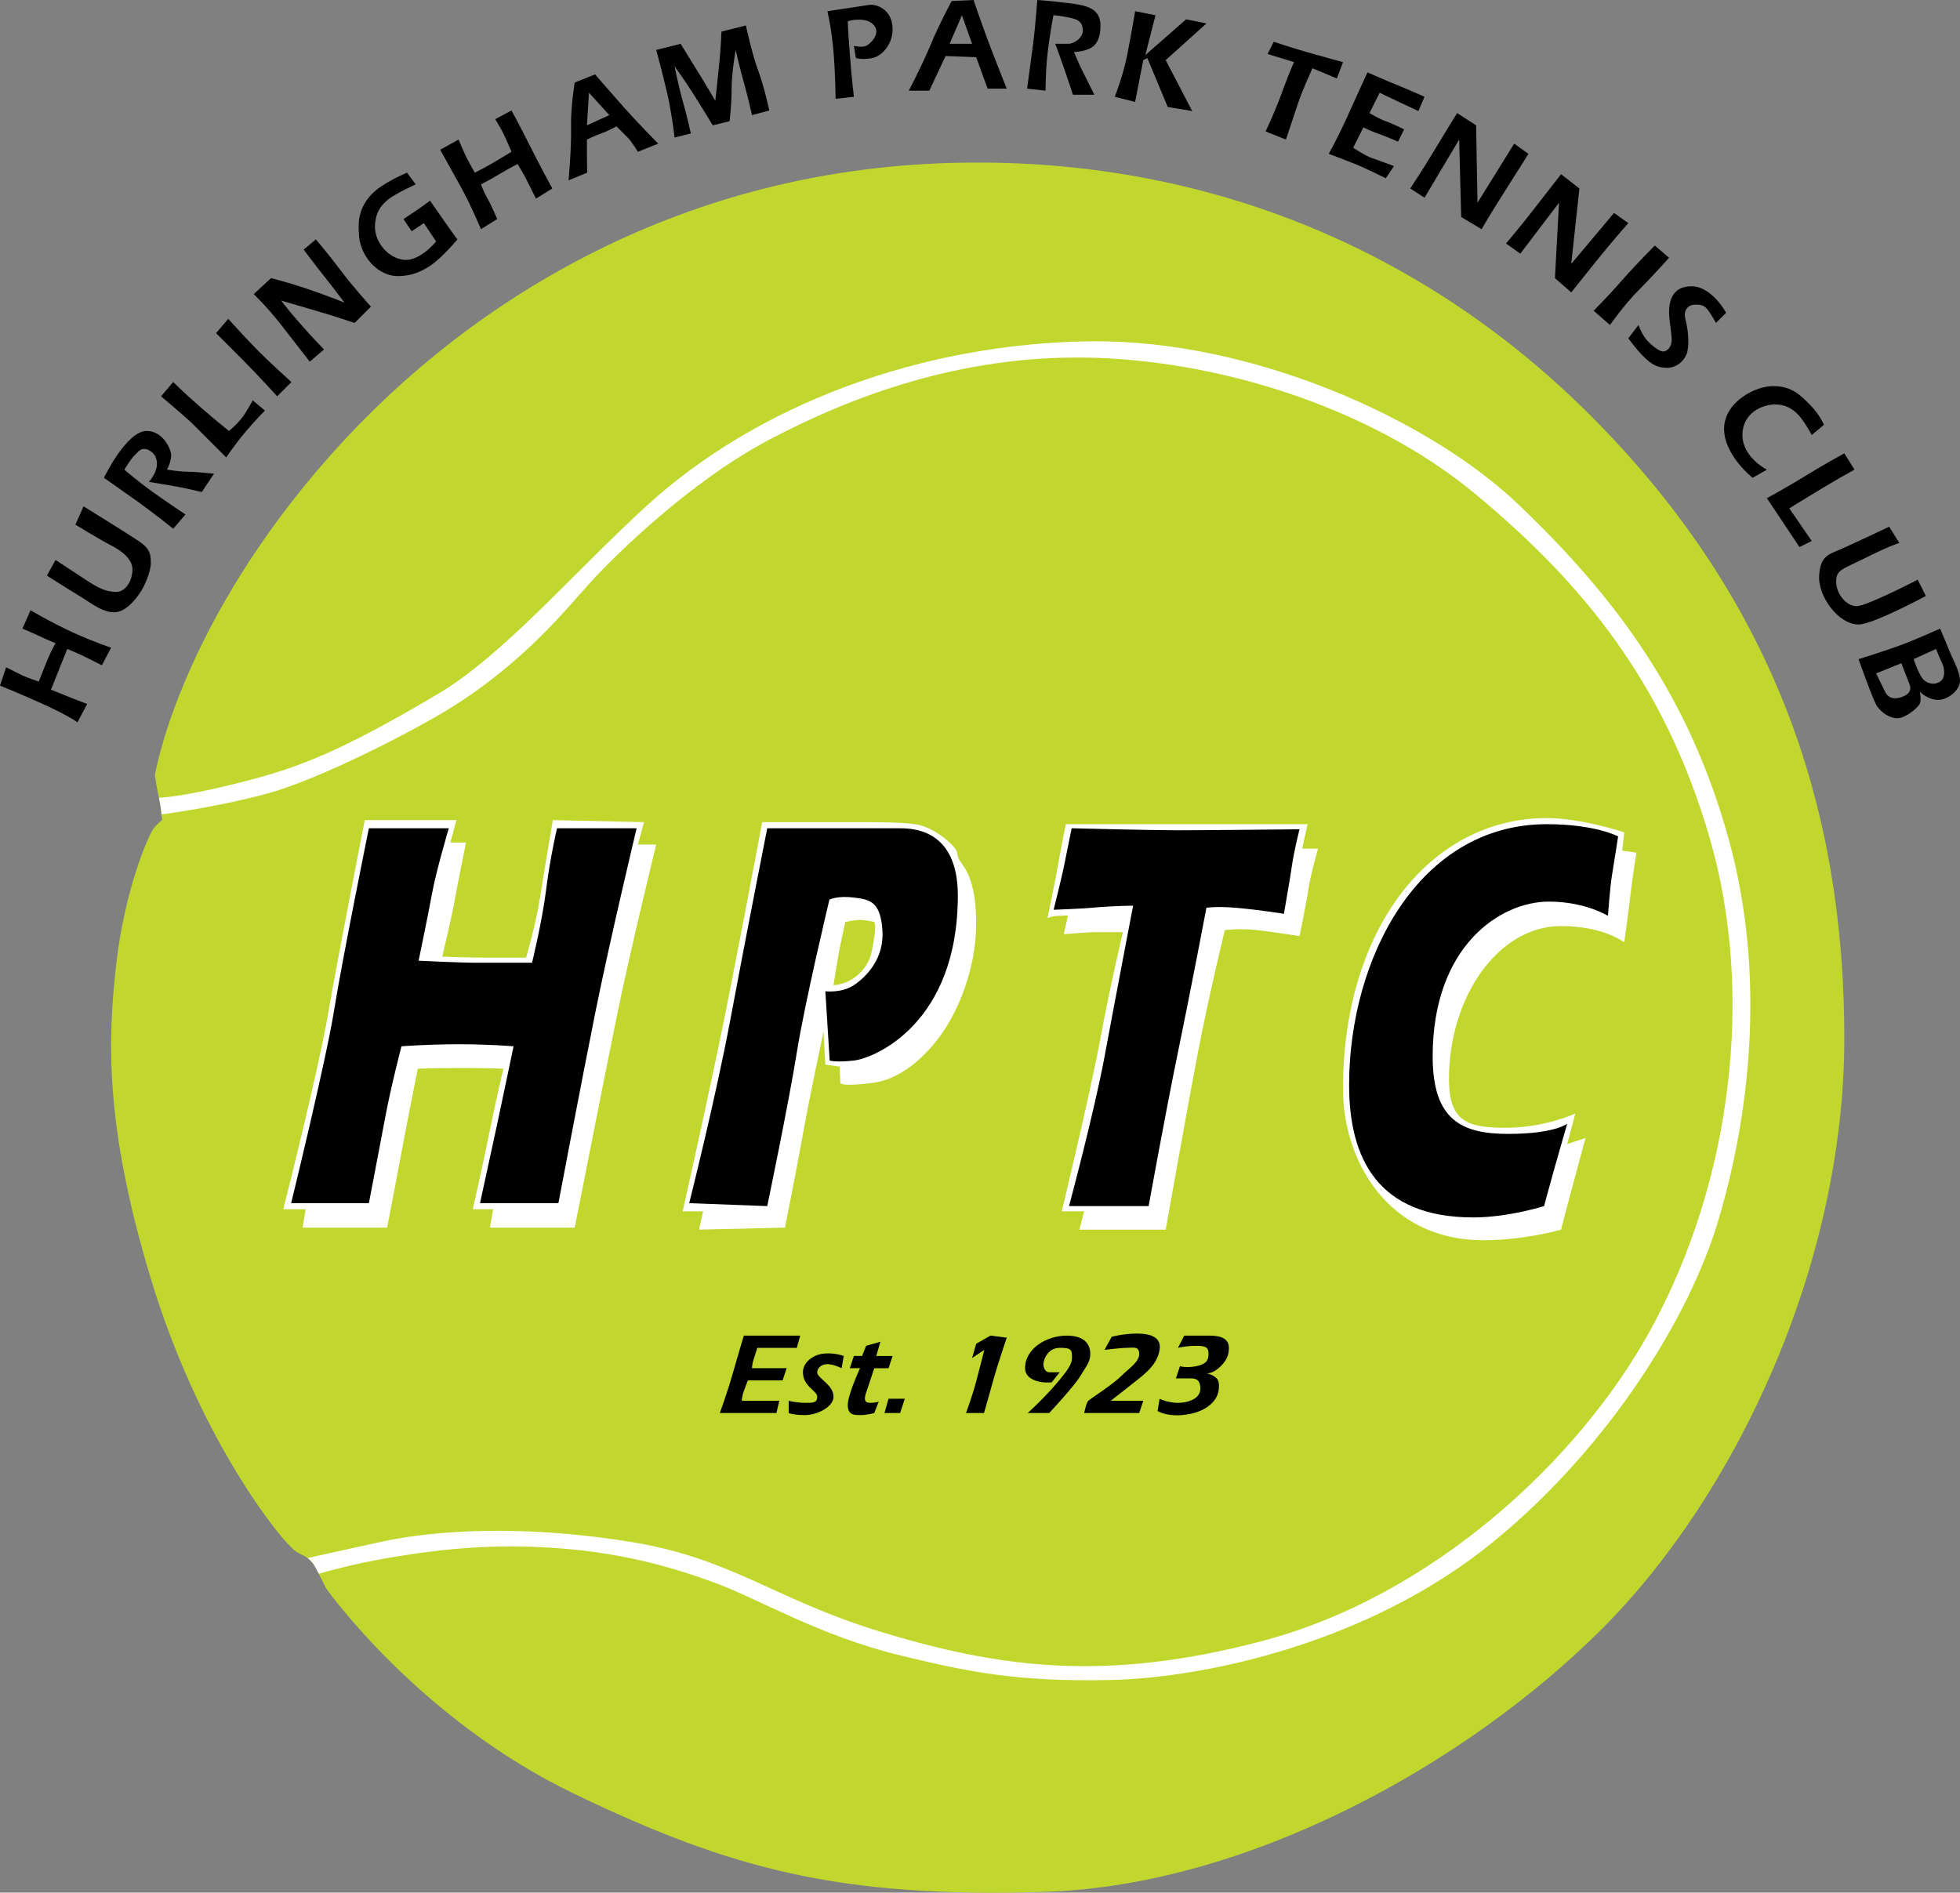 <?xml version="1.0" encoding="UTF-8"?><svg xmlns="http://www.w3.org/2000/svg" viewBox="0 0 961.76 928.89"><rect x="0" y="0" width="961.76" height="928.89" fill="#808080" stroke="none"/><g id="Ball"><path d="M79.54,402.5s-.54-7-1.54-11-2-11-2-11c0,0,11-69,80-150S328,87.5,454,80.5s242,37,330,127,121,191,121,302-53,224-119,290-173.38,126-273.69,129-153.31-11-230.31-48-122-101-122-101l-4-8c-1.61-3.22-3-6-7-8s-4-2-7-5c-8-8-45-55-68-131s-21-118-17-154,15.56-63.25,18.46-67c1.54-2,4.09-4,4.09-4Z" style="fill:#c1d72e; stroke-width:0px;"/></g><g id="Tape"><path d="M79.28,399.68s25.72-3.18,51.72-10.18,72.33-31.01,90-42c37-23,58-50,69-62s48-49,88-70,93-41,155-40,138,23,191,67,93,93,115,169,10.94,167.97-29,241c-35,64-107.03,130.9-191,153-76,20-128.13,13.42-188-5-52-16-72-36-123-44-63.99-10.04-106-3-120,0s-37.05,8.18-37.05,8.18c0,0,1.88,1.35,2.97,3.09s2.5,4.58,2.5,4.58c0,0,16.58-4.84,34.58-7.84s44-7,78-5,59,9,81,17,51.68,26.23,92,36c33,8,57,13,103,12s127-18,188-68c56.97-46.7,95.99-110.29,110-157,15-50,24.24-119.28,5.12-188.14s-54.01-116.98-103.12-163.86c-44-42-131-81-210-80-83,1.05-163.43,30.98-218,81-36,33-70,73-102,92-50.88,30.21-71,37-99,44s-38,7-38,7c0,0,.45,2.61.72,3.8s.55,4.38.55,4.38Z" style="fill:#fff; stroke-width:0px;"/></g><g id="Est_1923"><path d="M365,655.5h27.66l-1.66,6h-19.4s-.7,2.32-1.6,5c-1,3-1,5-1,5h17l-2,6h-17s-1,2.4-2,5.2-1,4.8-1,4.8h18.41l-1.41,6h-27.79s3.66-10,6.22-19,5.56-19,5.56-19Z" style="fill:#000; stroke-width:0px;"/><path d="M414,665.5l-1,6s-4-2-7-2-5,2-5,4c0,3,8,6,8,12,0,5-8,9-14,9s-8-1-8-1v-6s4,1,8,1,6,0,6-3-7-5-7-12c0-5,5.05-8.34,9-9,6-1,11,1,11,1Z" style="fill:#000; stroke-width:0px;"/><path d="M432,658.5l-2,7h8l-2,6h-7s-3,9-4,12-1,5,2,5,4.2-.63,4.2-.63l-2.2,5.63s-3.32,1-6.66,1-6.34,0-6.34-5,6-18,6-18h-5l2-6h4l2-5,7-2Z" style="fill:#000; stroke-width:0px;"/><polygon points="436 686.5 443.98 686.5 441.68 693.5 434 693.5 436 686.5" style="fill:#000; stroke-width:0px;"/><path d="M494,656.5s-4.72,14-6.36,20-4.79,17-4.79,17h-8.85s3-7.98,5-15.49,4-15.51,4-15.51l-6,4,2-7,7-4,8,1Z" style="fill:#000; stroke-width:0px;"/><path d="M504.3,693.5h10.53s12.17-13,15.17-18,5-7,5-11-2.11-9-11.55-9-20.45,6-20.45,16c0,6,8,7,10,7h3l4-5h-5c-2,0-3-2-3-4s2-8,8-8,6,1,6,5c0,3-2,6-8,13s-13.7,14-13.7,14Z" style="fill:#000; stroke-width:0px;"/><path d="M559,693.5h-27s1-5,2-6,12-8,16-12,9-6.98,9-10.99-3-3.01-6-3.01-11,1-11,1l3.5-6.41s5.55-1.59,12.5-1.59,12,2,11,8-5,10-10,14-14,11-14,11h16l-2,6Z" style="fill:#000; stroke-width:0px;"/><path d="M581.09,655.5s8.26,0,11.59,0,10.33,0,10.33,6c0,4-1.45,6.45-4,9-4,4-6.96,3.5-6.96,3.5,0,0,2.96.5,4.96,2.5s1,7,0,9-5,8-17,9c-7.97.66-12-2-12-2l1-6s4,2,9,2,11-2,11-7-3-5-5-5h-7l2-6s3,1,8,0,6-3,6-6-1-4-6-4-9,1-9,1l3.09-6Z" style="fill:#000; stroke-width:0px;"/></g><g id="Layer_9"><path d="M0,336.5s10,4,21,9c13.03,5.92,17,9,17,9l4.78-9s-2.78-1-7.78-3l-10-4,4-10,4-10s5,2,9,4l8,4,4.52-8.65s-7.52-2.35-18.52-7.35-21-11-21-11l-4,9s7,3,9,4,7.26,3.18,7.26,3.18c0,0-2.26,3.82-4.26,8.82l-4,10s-6-2-8-3l-8-4-3,9Z" style="fill:#000; stroke-width:0px;"/><path d="M27.26,274.83l-4.26,7.67s11,7,16,10,11,8,17,8,11-7,13-10,5-10,5-14,0-7-6-11-27-17-27-17l-4,9s12.04,7.36,17.52,10.18,10.48,6.82,10.48,11.82-3,11-8,11-9-2-15-6-14.74-9.67-14.74-9.67Z" style="fill:#000; stroke-width:0px;"/><path d="M51,234.5s10,7,17,12,17,13,17,13l6-7s-9-6-16-11-14-11-14-11c0,0,3-5,5-7s3-3.36,5-3.18,6,2.18,6,7.18-4,9-4,9l12,2c6,1,14,3,14,3l6-9s-9-1-13-1-10-1-10-1c0,0,2-4,2-7s-4-12-12-12c-10,0-21,23-21,23Z" style="fill:#000; stroke-width:0px;"/><path d="M85,187.5l-6,7s12,10,16,14l16,16s4-6,9-12,10-11,10-11l-6-5s-3.06,6-6.03,9.5-5.62,5.5-5.62,5.5c0,0-6.35-5-14.35-12s-13-12-13-12Z" style="fill:#000; stroke-width:0px;"/><path d="M112,156.5l-6,7,13,13c8,8,17,18,17,18l6.99-7s-9.99-9-15.99-15-15-16-15-16Z" style="fill:#000; stroke-width:0px;"/><path d="M124.49,144.36s6.51,6.14,13.51,15.14l14,18,7-6s-5-5-12-13-9-11-9-11c0,0,10,3,17,5s19,6,19,6l8-8s-9-10-15-18-12-15-12-15l-6,5s6,8,10,13,10,13,10,13c0,0-10-4-19-7s-17-5-17-5l-8.51,7.86Z" style="fill:#000; stroke-width:0px;"/><path d="M198,107.5l6-4c3-2,7-5,7-5,0,0,3.57,5,6.29,9s7.15,10,7.15,10c0,0-7.44,9-13.44,13s-11,5-16,5-11-3-15-9-4-11-4-16,2-13,11-19c6-4,12.72-6.76,12.72-6.76l4.28,5.76s-9,4-13,7-7,7-7,14,6,15,14,16,16-9,16-9l-6-9-6,4-4-6Z" style="fill:#000; stroke-width:0px;"/><path d="M216,73.5l9-5s3,7,4,9,3.99,7.24,3.99,7.24c0,0,5.37-2.69,9.19-4.97s8.82-5.28,8.82-5.28c0,0-3-7-4-9s-4-7-4-7l8-4.27s4,7.27,9,17.27,11,21,11,21l-8,5-5-10c-1-2-4-7-4-7,0,0-4,2-9,5s-9,5-9,5c0,0,1.49,4,3.24,7s4.76,10,4.76,10l-8,5s-5-12-10-21l-10-18Z" style="fill:#000; stroke-width:0px;"/><path d="M282,40.5l10-4s6,7,14,16,17,18,17,18l-10,4s-3-5-5-7-5.5-5.48-5.5-5.48c0,0-4.5,2.48-7.5,3.48s-7,3-7,3v8c0,3,.14,8.24.14,8.24l-9.14,3.76s1.45-16,1.22-26,1.78-22,1.78-22ZM288,61.5l11-5-10-11-1,16Z" style="fill:#000; stroke-width:0px;"/><path d="M322,24.5l12-3s4.61,7.57,8,13c5,8,9,15,9,15,0,0,1-9,2-19,.8-7.96,1-15,1-15l12-3s3,14,6,22,5.5,19.73,5.5,19.73l-8.5,2.27s-2-9-4-16-4-16-4-16c0,0-2,11-2,19s-1,16-1,16l-8.25,2s-6.07-10-9.91-16-8.84-13-8.84-13c0,0,2,10,4,17s4,16,4,16l-8,2s-1.34-12-3.67-22-5.33-21-5.33-21Z" style="fill:#000; stroke-width:0px;"/><path d="M419,47.5l-9,1s0-11-1-23-3-20-3-20c0,0,6-.89,13-1.95s8.04-1.45,10-1.05c5,1,9,5,9,12s-5,13-10,14-8,0-8,0l-1-6s4,1,6,0,5-4,5-7-3-5.64-7.5-5.82-6.5.82-6.5.82c0,0,0,3,1,16s2,21,2,21Z" style="fill:#000; stroke-width:0px;"/><path d="M467,.5l10.71-.5s4.29,12.5,7.29,20.5,9,23,9,23h-9.39l-5.61-15.44-15-.56-8,17h-10.07s6.12-11.5,10.6-22.25,10.48-21.75,10.48-21.75ZM465.97,21.5h11.03l-5-14-6.03,14Z" style="fill:#000; stroke-width:0px;"/><path d="M504,43.5s1.89-14,2.95-22,2.04-21.5,2.04-21.5c0,0,7.01.5,15.01,1.5s16,2,16,11-4,11-7,12-6,1-6,1c0,0,2,5,4,9l6,12h-10.52s-1.48-4.66-4.48-13.33-4.2-11.67-4.2-11.67h6.51c2.69,0,7.35-3,7.02-7s-2.33-5-7.33-6-7.1-1-7.1-1c0,0-1.9,10-2.9,19s-.93,18-.93,18l-9.07-1Z" style="fill:#000; stroke-width:0px;"/><path d="M557,5.5l10,2-5,19.54,20-17.54,10,2-20,18,13,25-12-2-10-24-2,1-4,20.52-10-2.52s4-10,6-20,4-22,4-22Z" style="fill:#000; stroke-width:0px;"/><path d="M625,20.5s9,3,16,5,18,5,18,5l-3,8-12-5s-5,11-7,17l-6,18-10-4s4-8,8-19,6-15,6-15l-13-4,3-6Z" style="fill:#000; stroke-width:0px;"/><path d="M671,35.5s9,4,14,6,14,6,14,6l-3,7s-7-3.3-11-5.15-8-3.85-8-3.85l-5,10s5,3,8,4,9,4,9,4l-3,6s-7-3-10-4-7-3-7-3l-5,10s6,4,9,5,11,4,11,4l-4,6s-10-5-15-7-13-5-13-5c0,0,4-7,9-18l10-22Z" style="fill:#000; stroke-width:0px;"/><path d="M715,55.5l9.32,6,.68,38,18-29,7,5s-5,8-12,19-11,18-11,18l-10-6-1-38-17,28.53-7-4.53s6-9,12-19,11-18,11-18Z" style="fill:#000; stroke-width:0px;"/><path d="M766,85.5l9,7-4,37,21-25,7,5s-8,9-16,19-12,15-12,15l-8-7,2-37-19,25-7-5s6-7,13-16,14-18,14-18Z" style="fill:#000; stroke-width:0px;"/><path d="M812,120.5l7,6s-8,9-15,16-14,17-14,17l-8-7s7-7,14-15,16-17,16-17Z" style="fill:#000; stroke-width:0px;"/><path d="M842,158.5l5-5s-7-13-17-13-11,8.28-11,12.64,1.51,11.32,1.26,14.34-2.26,5.02-4.26,5.02-7-4-9-7-3-6-3-6l-5,6.56s4,5.44,7,8.44,6,6,12,6,9.41-5.06,10-8c1-5,.24-11.05-1-16-1-4,1-7,5-7s5,1,7,4,3,5,3,5Z" style="fill:#000; stroke-width:0px;"/><path d="M889,213.5l6-5s-2-5-7-10-9-9-18-9-24,8-24,21,14,24,14,24l7-4s-12-6-12-17,10-15,16-15,10,3,13,7,5,8,5,8Z" style="fill:#000; stroke-width:0px;"/><path d="M905,222.5l5,8s-6,3.23-15,8.62-17,10.38-17,10.38l11,16-6,3s-4-6-8-12-8-12-8-12c0,0,11-6,19-11s19-11,19-11Z" style="fill:#000; stroke-width:0px;"/><path d="M927,258.5l5,8s-4,1-16,7-15,6-15,12,5,12,10,12,30-13,30-13l4,8s-26,14-33,14c-10,0-20-14-19.36-24,.52-8.1,3.36-10,8.36-12s26-12,26-12Z" style="fill:#000; stroke-width:0px;"/><path d="M952,308.5s3,7,5,12c1.34,3.35,4.5,8.62,4.75,13.31s-5.75,9.69-10.75,9.69-9-4-9-4c0,0,1,3.79,0,5.89s-7,7.11-11,7.11-8-3-10-6-9-23-9-23c0,0,13-4,21-7s19-8,19-8ZM943,332.5c2,3,6,4,9,2s2-7,1-9-3-7-3-7l-11,5s2,6,4,9ZM933,325.5l-12.4,5s3.4,7,4.4,9,3,4.28,8,2.64,4.76-4.56,3.88-6.6-3.88-10.04-3.88-10.04Z" style="fill:#000; stroke-width:0px;"/></g><g id="HPTC_White_Shadow"><path d="M179,402.5h44.93l-2.93,11h7.65s-4.65,23-5.65,29-6,27-6,27c0,0,11.72.5,21.86.5h19.28s4.86-16.5,6.86-29.5,6.29-38,6.29-38l44.71,1-3,11h9s-12.87,52.43-19.44,84.72-20.56,103.28-20.56,103.28h-41.61l1.61-9h-10s5-22,8-37,7-32,7-32c0,0-7.74-.35-19.37-.35s-22.63.35-22.63.35c0,0-5,25-8,41s-7.03,37-7.03,37h-41.49l1.52-9h-11s17-67,22-96,18-95,18-95Z" style="fill:#fff; stroke-width:0px;"/><path d="M374,403.5h47.54c7.46,0,20.46,0,27.46,1s14,6,18,10,2,5,4,8,8,9.09,8,30.54-8,40.46-15,51.46-20,25-36,27-15.65,0-15.65,0l-.35-8-7-1-.91-16.22s-7.09,33.22-10.09,50.22-8.84,46-8.84,46l-42.16,1,2-9h-10s9-40,17-78,22-113,22-113ZM422,451.5c-3,0-7.22,1-7.22,1,0,0-1.78,8-2.78,13s-3,18-3,18c0,0,7,0,13-6s6-12,7-17.69,0-7.31,0-7.31c0,0-4-1-7-1Z" style="fill:#fff; stroke-width:0px;"/><path d="M523,404.5s44.68,0,56.84,0,61.76,0,61.76,0l-2.6,12h7.77s-3.77,13-4.77,20-4.33,22.93-4.33,22.93c0,0-13.71-2.15-20.67-2.93-9-1-16,0-16,0,0,0-8,33-13,59s-16,88-16,88h-42.33l2.33-9h-11s14-58,19-85,11-52,11-52h-13c-5,0-16,1-16,1l2-9c-.09-.37-3,0-5,0s-5,1-5,1c0,0,4-19,5-25s4-21,4-21Z" style="fill:#fff; stroke-width:0px;"/><path d="M797,408.5l-1,9,7,1s-2,12-3,21-3,23-3,23c0,0-10-8-31-8-31,0-55,35-55,75,0,21,9,24,28,24s34-7,34-7l-4,15,9-3s-4,15-7,26-5,19-5,19c0,0-17.96,5.19-38,5.19-48,0-69-40.19-69-74.19,0-79,43-133,100-133,17,0,38,7,38,7Z" style="fill:#fff; stroke-width:0px;"/></g><g id="HPTC_Black"><path d="M181,406.5h39.22s-6.22,21-8.22,32-6.59,33-6.59,33c0,0,19.59,1,28.59,1h27.07s4.93-20,6.93-36,5.33-30,5.33-30h39.06s-13.39,56-20.39,91-18,93-18,93h-38.46s5.46-25,8.46-39,8-38,8-38c0,0-12-1-27-1s-28,1-28,1c0,0-5,19-8,35s-8,42-8,42h-38.14s17.14-70,21.14-95,17-89,17-89Z" style="fill:#000; stroke-width:0px;"/><path d="M376.48,406.5h63.83c5.69,0,29.69-1.01,29.69,33,0,63-41.06,79.9-51,81-9,1-11.88,0-11.88,0l-2.12-34s8,1,14-3,15-13,14-27-6-15-14-16-12,1-12,1c0,0-12,50-16,75s-14.52,75.44-14.52,75.44l-38.3-1.44s13.03-51.57,20.43-91.28,17.87-92.72,17.87-92.72Z" style="fill:#000; stroke-width:0px;"/><path d="M525.84,406.5s40.16,1,52.16,1,59.67-.5,59.67-.5c0,0-2.67,10.5-3.67,17.5s-4,24-4,24c0,0-12-2-24-3-8.97-.75-14,0-14,0,0,0-8,42-14,71s-14.37,75.44-14.37,75.44h-39.06s12.44-46.44,17.44-73.44,14-74,14-74c0,0-9,0-20,1-5.98.54-19,1-19,1,0,0,4-16,5-21s3.84-19,3.84-19Z" style="fill:#000; stroke-width:0px;"/><path d="M794,410.5s-2,13-3,19-2,20-2,20c0,0-11-7-29-7-24,0-57,22-57,76,0,31,14,38,37,38s29-5,29-5l-6,21c-2,7-5.33,19.44-5.33,19.44,0,0-17.67,5.56-34.67,5.56-47,0-61-28.99-61-65,0-62,34-128,97-128,24,0,35,6,35,6Z" style="fill:#000; stroke-width:0px;"/></g></svg>
